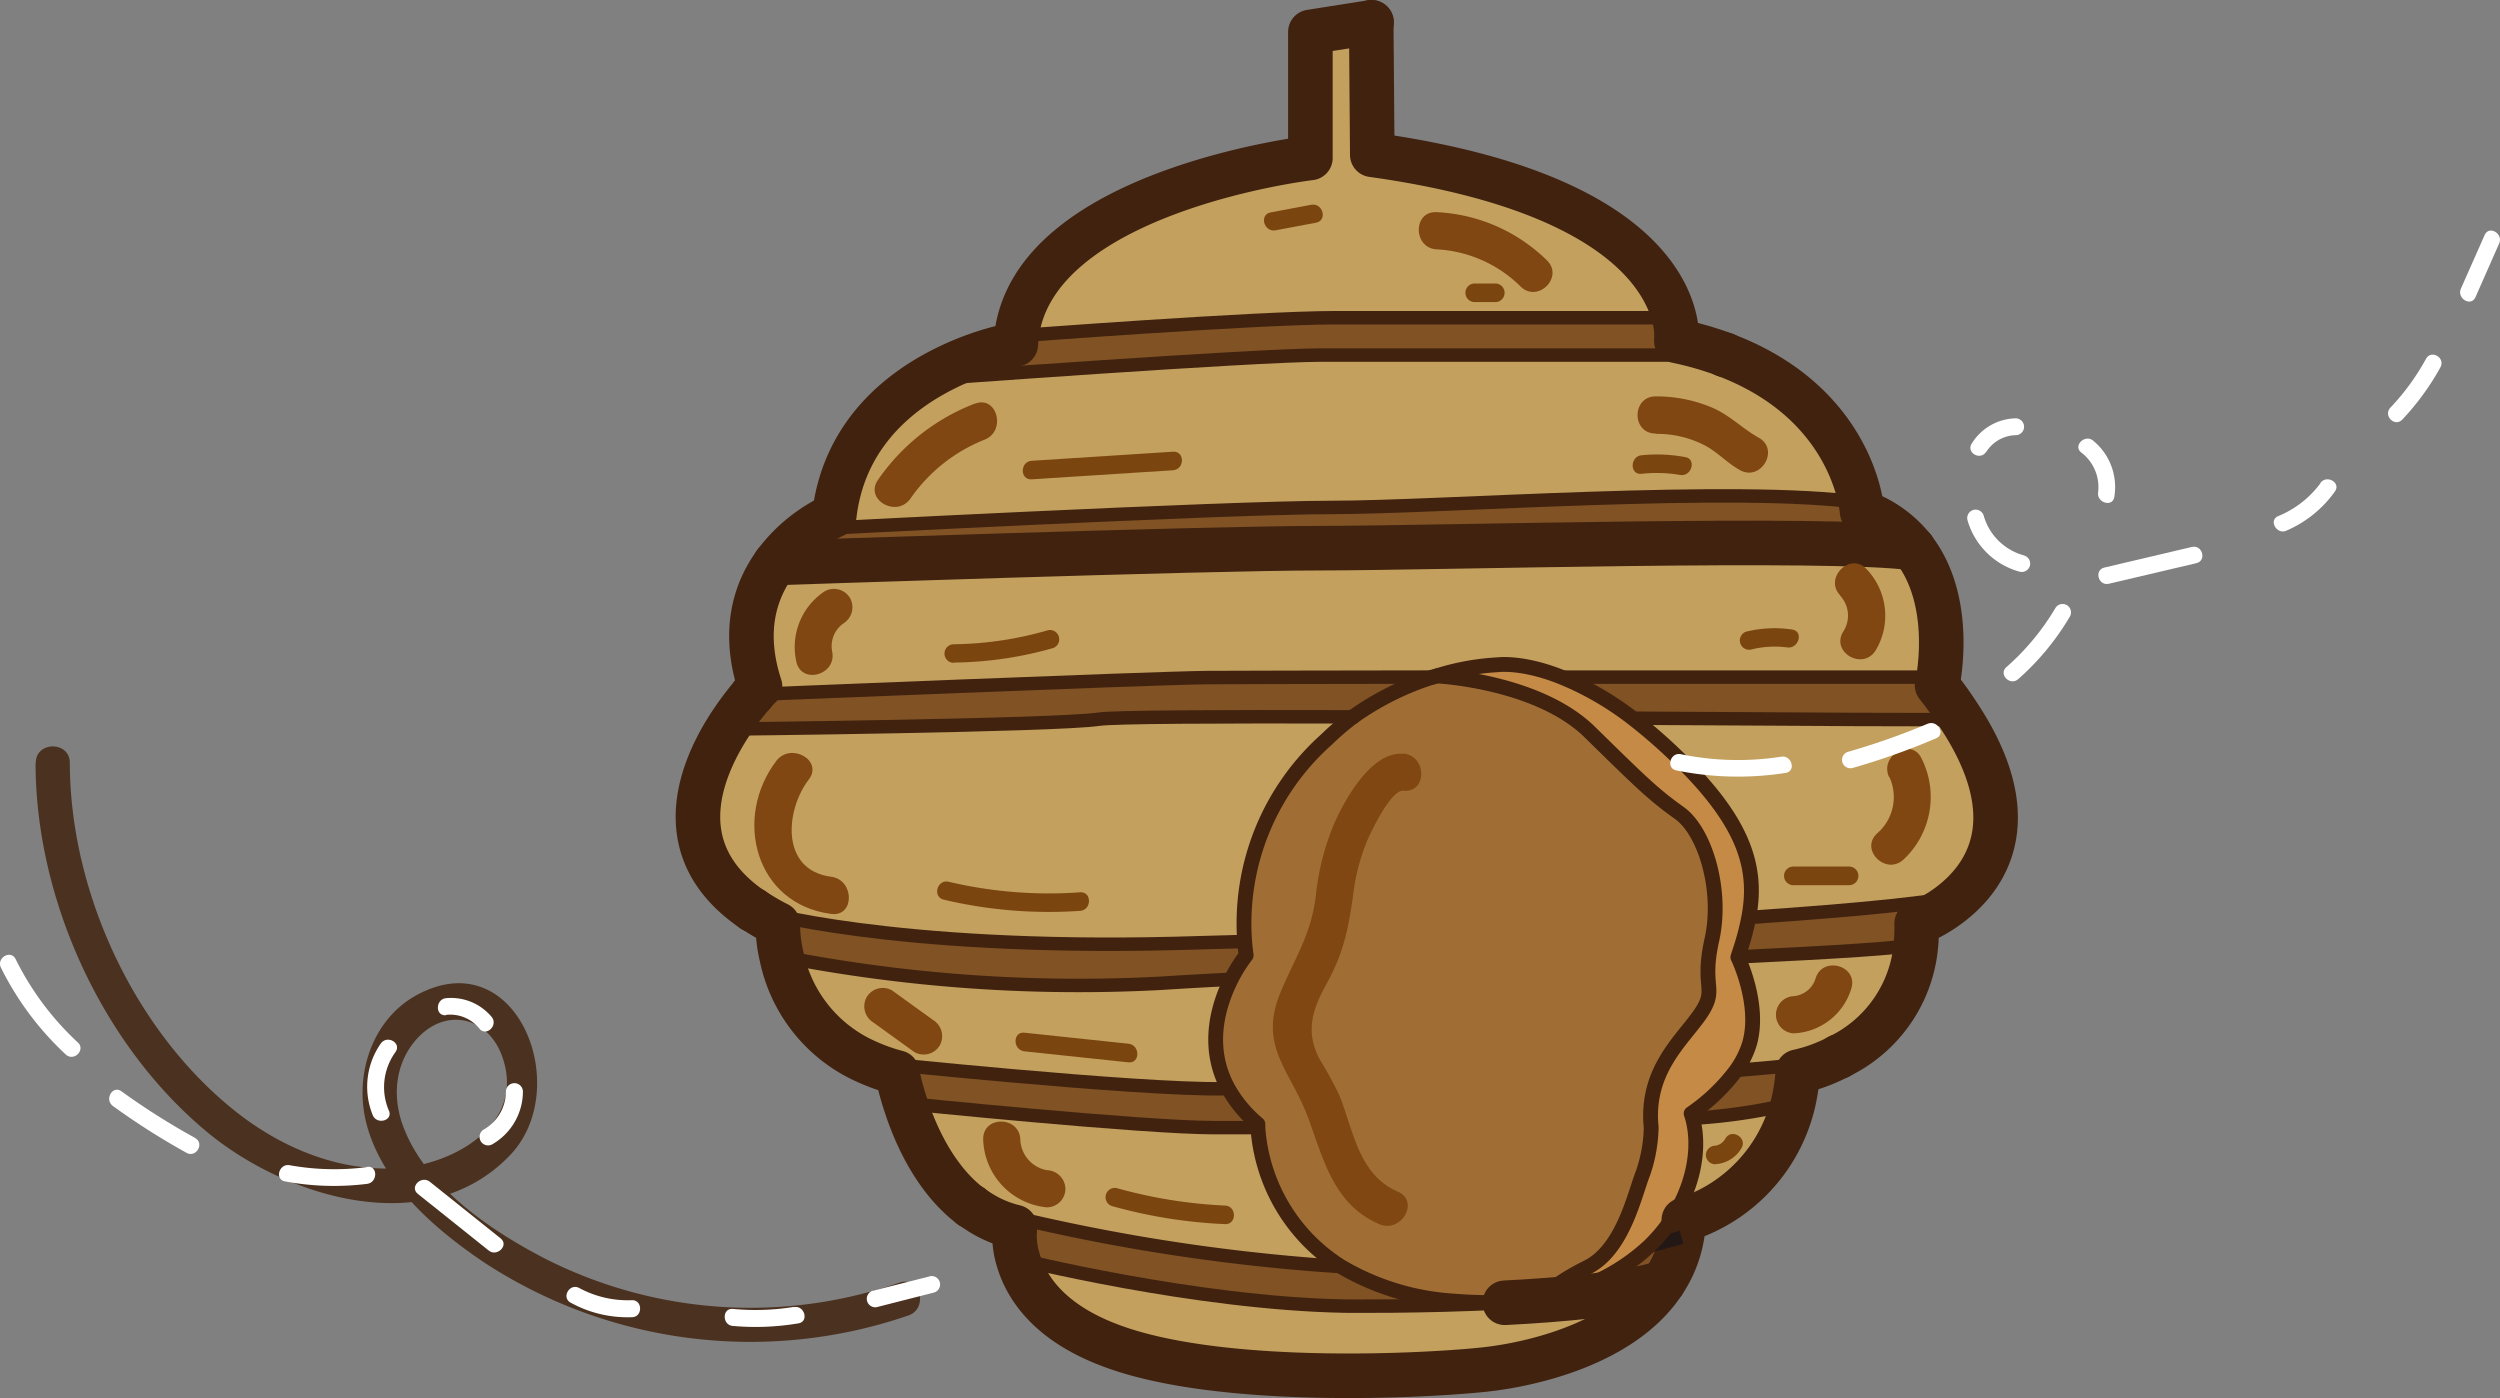 <svg xmlns="http://www.w3.org/2000/svg" viewBox="0 0 308.61 172.58"><rect x="0" y="0" width="308.61" height="172.58" fill="#808080" stroke="none"/><defs><style>.e93cb6fb-d4d9-41af-b689-e8a73e208415{fill:#c3a05e;}.f8f43ba7-dc67-4542-bcff-03af1a490ec2{fill:#805224;}.aa261ae9-1f52-4d73-9309-cd676ddac4bc{fill:#c58a45;}.ae8bdc7d-8909-4646-9771-3e0b6b76ee50{fill:#a06e35;}.ae675ab6-2fa2-4a66-b49a-a87b5e06acff,.b2fd7ea9-ba2a-4cfd-967f-4a44de33950e,.b3fb4939-5ee2-4cd4-a75a-5add5084eb5f,.beb5cd07-f9b4-4944-9675-589474fcbb28{fill:none;}.ae675ab6-2fa2-4a66-b49a-a87b5e06acff,.b2fd7ea9-ba2a-4cfd-967f-4a44de33950e,.beb5cd07-f9b4-4944-9675-589474fcbb28{stroke:#40220f;}.ae675ab6-2fa2-4a66-b49a-a87b5e06acff,.beb5cd07-f9b4-4944-9675-589474fcbb28{stroke-linecap:round;stroke-linejoin:round;}.beb5cd07-f9b4-4944-9675-589474fcbb28{stroke-width:5.5px;}.b2fd7ea9-ba2a-4cfd-967f-4a44de33950e,.b3fb4939-5ee2-4cd4-a75a-5add5084eb5f{stroke-miterlimit:10;stroke-width:1.66px;}.b3fb4939-5ee2-4cd4-a75a-5add5084eb5f{stroke:#231815;}.ae675ab6-2fa2-4a66-b49a-a87b5e06acff{stroke-width:1.83px;}.bfb39fc5-1fe0-447e-9f3a-da2819811815{fill:#804712;}.bff47cb7-8bea-4483-b535-1a05355b7dee{fill:#7b4510;}.a58dbaa8-f2d2-4117-a571-5bb0de5a0a5f{fill:#4b311f;}.aa54c199-5008-43a1-8a5c-12f9884ce0a8{fill:#fff;}</style></defs><title>蜂窩</title><g id="e2e7048d-fcc9-449c-a64b-a9479db2a3be" data-name="圖層 2"><g id="aee3fe1a-9978-4fb9-95cf-bd63015709bb" data-name="圖層 1"><path class="e93cb6fb-d4d9-41af-b689-e8a73e208415" d="M242.17,88.79c7.17,11.21,3.86,18,0,21.65-2.42.89-12.63,1.89-26.3,2.82,1.2-6.36-.55-12.33-10.55-21.43-1.3-1.19-2.57-2.24-3.78-3.17C222.07,88.78,240,88.9,242.17,88.79Z"/><path class="f8f43ba7-dc67-4542-bcff-03af1a490ec2" d="M239.12,84.56a49.34,49.34,0,0,1,3,4.23c-2.21.11-20.1,0-40.63-.13a37.43,37.43,0,0,0-8.77-5.07c23,0,46.52,0,46.52,0h0C239.2,84.23,239.12,84.56,239.12,84.56Z"/><path class="e93cb6fb-d4d9-41af-b689-e8a73e208415" d="M236.15,67.67c4.34,5.52,3.57,13.33,3.15,16h0s-23.49,0-46.52,0c-4.91-2-7.86-1.53-7.86-1.53a30,30,0,0,0-7.56,1.38l-.45.14c-13.83,0-25.2,0-27.83.06-7.63.13-55.56,2.07-56.18,2.09.57-.67.93-1,.93-1-2.24-6.85-.6-11.81,1.87-15.2h0s53-1.83,67.19-1.83,63.11-1.45,73.26,0Z"/><path class="f8f43ba7-dc67-4542-bcff-03af1a490ec2" d="M242.17,110.44A17.71,17.71,0,0,1,236.6,114a23.76,23.76,0,0,1-.08,2.57c-1.37.46-10.13,1-22,1.56.09-.29.19-.59.29-.9a31,31,0,0,0,1.05-4C229.54,112.33,239.75,111.33,242.17,110.44Z"/><path class="f8f43ba7-dc67-4542-bcff-03af1a490ec2" d="M229.87,63.19a14.12,14.12,0,0,1,6.28,4.48c-10.15-1.45-59.06,0-73.26,0S95.7,69.5,95.7,69.5h0a18.86,18.86,0,0,1,4.3-4.19s51-2.67,64.46-2.67,50-2.77,65.26-.59C229.84,62.77,229.87,63.19,229.87,63.19Z"/><path class="e93cb6fb-d4d9-41af-b689-e8a73e208415" d="M214.53,118.12c11.86-.56,20.62-1.1,22-1.56A16.91,16.91,0,0,1,227,130.43h0c-1.7.66-6.4,1.22-12.7,1.7a11.29,11.29,0,0,0,1.7-3.42C217.33,123.85,214.53,118.12,214.53,118.12Z"/><path class="e93cb6fb-d4d9-41af-b689-e8a73e208415" d="M212.9,43.79c13.28,5,16.2,14.92,16.81,18.26-15.28-2.18-51.84.59-65.26.59S100,65.31,100,65.31a17.6,17.6,0,0,1,3-1.73c1-8.45,6.09-13.63,11.17-16.75.79-.06,40.65-3,49.08-3H212.9Z"/><path class="f8f43ba7-dc67-4542-bcff-03af1a490ec2" d="M214.29,132.13c6.3-.48,11-1,12.7-1.7a19.7,19.7,0,0,1-5.07,1.86,24.15,24.15,0,0,1-.58,3.91h0A71.22,71.22,0,0,1,209,138.05c-.06-.21-.12-.43-.19-.63A23.61,23.61,0,0,0,214.29,132.13Z"/><path class="e93cb6fb-d4d9-41af-b689-e8a73e208415" d="M221.33,136.2h0a19.94,19.94,0,0,1-13.49,14.39,18.16,18.16,0,0,1-.25,2.14c-1.33.39-2.66.74-4,1.07,5-4.87,6.56-11.29,5.37-15.75A71.22,71.22,0,0,0,221.33,136.2Z"/><path class="aa261ae9-1f52-4d73-9309-cd676ddac4bc" d="M215.87,113.26a31,31,0,0,1-1.05,4c-.1.31-.2.61-.29.9,0,0,2.8,5.73,1.46,10.59a11.29,11.29,0,0,1-1.7,3.42,23.61,23.61,0,0,1-5.53,5.29c.07.2.13.42.19.63,1.19,4.46-.32,10.88-5.37,15.75a24.88,24.88,0,0,1-13.14,6.36c.06-.1,1.22-1.63,5.51-3.78s5.87-9.2,6.85-11.64a18.48,18.48,0,0,0,1-5.61c-.72-7.06,3.84-10.75,6.06-14s.06-3.1,1.43-9.17-.78-13.39-4-15.64-4.62-3.63-11.07-10-18.9-6.93-18.9-6.93a30,30,0,0,1,7.56-1.38s3-.42,7.86,1.53a37.43,37.43,0,0,1,8.77,5.07c1.21.93,2.48,2,3.78,3.17C215.32,100.93,217.07,106.9,215.87,113.26Z"/><path class="f8f43ba7-dc67-4542-bcff-03af1a490ec2" d="M212.89,43.79h-49.7c-8.43,0-48.29,3-49.08,3a34.65,34.65,0,0,1,11.24-4.36c0-.33.05-.67.08-1h0s29.58-2.25,39.4-2.25h41.83a8.64,8.64,0,0,1,.26,2.85A41,41,0,0,1,212.89,43.79Z"/><path class="ae8bdc7d-8909-4646-9771-3e0b6b76ee50" d="M151.94,120.89a18,18,0,0,1,1.87-3c-.07-.52-.13-1.08-.18-1.64a30.4,30.4,0,0,1,10.1-25A33.54,33.54,0,0,1,167,88.5h0a35.21,35.21,0,0,1,9.86-4.92l.45-.14s12.45.6,18.9,6.93,7.88,7.72,11.07,10,5.35,9.57,4,15.64.78,5.94-1.43,9.17-6.78,6.93-6.06,14a18.48,18.48,0,0,1-1,5.61c-1,2.44-2.42,9.43-6.85,11.64s-5.45,3.68-5.51,3.78a37.06,37.06,0,0,1-4.69.54,47.22,47.22,0,0,1-6.12-.12,31.14,31.14,0,0,1-14.13-4.29,22.06,22.06,0,0,1-10.22-17.1c0-.28,0-.44,0-.46a16,16,0,0,1-3.63-4.34C148.77,129.25,150.36,124.05,151.94,120.89Z"/><path class="e93cb6fb-d4d9-41af-b689-e8a73e208415" d="M206.67,39.22H164.84c-9.82,0-39.4,2.25-39.4,2.25h0c2.09-18,36.28-22,36.28-22V3.94l7.56-1.19.13,16.36C199.22,23.26,205.43,34.05,206.67,39.22Z"/><path class="f8f43ba7-dc67-4542-bcff-03af1a490ec2" d="M190.44,160.16a24.88,24.88,0,0,0,13.14-6.36c1.36-.33,2.69-.68,4-1.07a14.71,14.71,0,0,1-2.28,5.6c-4.44,1.38-12.14,2.11-19.56,2.49v-.12A37.06,37.06,0,0,0,190.44,160.16Z"/><path class="e93cb6fb-d4d9-41af-b689-e8a73e208415" d="M205.32,158.33c-5,7.58-16.38,10.12-22.06,10.73-7.3.79-32.49,2.12-46-2.9-8-2.94-10.69-7.49-11.61-10.74,0,0,21.78,5.46,40.36,5.81,0,0,9.64.12,19.8-.41C193.18,160.44,200.88,159.71,205.32,158.33Z"/><path class="f8f43ba7-dc67-4542-bcff-03af1a490ec2" d="M185.75,160.7v.12c-10.16.53-19.8.41-19.8.41-18.58-.35-40.36-5.81-40.36-5.81a10.08,10.08,0,0,1-.37-3.95,14.22,14.22,0,0,1-5.37-2.55,238.88,238.88,0,0,0,45.6,7.43l0-.06a31.14,31.14,0,0,0,14.13,4.29A47.22,47.22,0,0,0,185.75,160.7Z"/><path class="f8f43ba7-dc67-4542-bcff-03af1a490ec2" d="M176.9,83.58A35.21,35.21,0,0,0,167,88.5h0c-16.41,0-29.5,0-31.38.29-5.34.79-45.9,1.22-45.9,1.22a37,37,0,0,1,3.14-4.28h0c.62,0,48.55-2,56.18-2.09C151.7,83.6,163.07,83.58,176.9,83.58Z"/><path class="e93cb6fb-d4d9-41af-b689-e8a73e208415" d="M165.5,156.29l0,.06a238.88,238.88,0,0,1-45.6-7.43h0c-4.49-3.39-6.93-9-8.11-12.72,0,0,29.29,3,38.15,3l5.38,0A22.06,22.06,0,0,0,165.5,156.29Z"/><path class="e93cb6fb-d4d9-41af-b689-e8a73e208415" d="M167,88.5a33.54,33.54,0,0,0-3.3,2.71,30.4,30.4,0,0,0-10.1,25l-8.6.24c-35.11.87-51.62-4-52.09-4.15h0c-10.18-6.93-6.82-16.44-3.18-22.3,0,0,40.56-.43,45.9-1.22C137.53,88.51,150.62,88.46,167,88.5Z"/><path class="f8f43ba7-dc67-4542-bcff-03af1a490ec2" d="M155.26,138.73s0,.18,0,.46l-5.38,0c-8.86,0-38.15-3-38.15-3a31.13,31.13,0,0,1-1-3.8,23.33,23.33,0,0,1-3.71-1.31h0s33.29,3.5,44.06,3.32h.52A16,16,0,0,0,155.26,138.73Z"/><path class="f8f43ba7-dc67-4542-bcff-03af1a490ec2" d="M153.63,116.22c.05.56.11,1.12.18,1.64a18,18,0,0,0-1.87,3c-3.24.16-6.16.33-8.65.49a190.64,190.64,0,0,1-46.79-3.29,16.94,16.94,0,0,1-.47-4,27.69,27.69,0,0,1-3.09-1.81c.47.14,17,5,52.09,4.15Z"/><path class="e93cb6fb-d4d9-41af-b689-e8a73e208415" d="M151.63,134.39h-.52c-10.77.18-44.06-3.32-44.06-3.32h0a18.22,18.22,0,0,1-10.55-13,190.64,190.64,0,0,0,46.79,3.29c2.49-.16,5.41-.33,8.65-.49C150.36,124.05,148.77,129.25,151.63,134.39Z"/><path class="beb5cd07-f9b4-4944-9675-589474fcbb28" d="M92.89,85.73c.57-.67.93-1,.93-1-2.24-6.85-.6-11.81,1.87-15.2a18.86,18.86,0,0,1,4.3-4.19,17.6,17.6,0,0,1,3-1.73c1-8.45,6.09-13.63,11.17-16.75a34.65,34.65,0,0,1,11.24-4.36c0-.33.05-.67.08-1,2.09-18,36.28-22,36.28-22V3.94l7.56-1.19"/><path class="beb5cd07-f9b4-4944-9675-589474fcbb28" d="M92.93,112.31c-10.18-6.93-6.82-16.44-3.18-22.3a37,37,0,0,1,3.14-4.28"/><path class="beb5cd07-f9b4-4944-9675-589474fcbb28" d="M119.86,148.92c-4.49-3.39-6.93-9-8.11-12.72a31.13,31.13,0,0,1-1-3.8,23.33,23.33,0,0,1-3.71-1.31,18.22,18.22,0,0,1-10.55-13,16.94,16.94,0,0,1-.47-4,27.69,27.69,0,0,1-3.09-1.81"/><path class="beb5cd07-f9b4-4944-9675-589474fcbb28" d="M227,130.43a19.7,19.7,0,0,1-5.07,1.86,24.15,24.15,0,0,1-.58,3.91,19.94,19.94,0,0,1-13.49,14.39,18.16,18.16,0,0,1-.25,2.14,14.71,14.71,0,0,1-2.28,5.6c-5,7.58-16.38,10.12-22.06,10.73-7.3.79-32.49,2.12-46-2.9-8-2.94-10.69-7.49-11.61-10.74a10.08,10.08,0,0,1-.37-3.95,14.22,14.22,0,0,1-5.37-2.55"/><path class="beb5cd07-f9b4-4944-9675-589474fcbb28" d="M236.15,67.67c4.34,5.52,3.57,13.33,3.15,16-.1.59-.18.92-.18.92a49.34,49.34,0,0,1,3,4.23c7.17,11.21,3.86,18,0,21.65A17.71,17.71,0,0,1,236.6,114a23.76,23.76,0,0,1-.08,2.57A16.91,16.91,0,0,1,227,130.43"/><path class="beb5cd07-f9b4-4944-9675-589474fcbb28" d="M212.9,43.79c13.28,5,16.2,14.92,16.81,18.26.13.72.16,1.14.16,1.14a14.12,14.12,0,0,1,6.28,4.48"/><path class="beb5cd07-f9b4-4944-9675-589474fcbb28" d="M169.27,2.75l.13,16.36c29.82,4.15,36,14.94,37.27,20.11a8.64,8.64,0,0,1,.26,2.85,41,41,0,0,1,6,1.72"/><path class="b2fd7ea9-ba2a-4cfd-967f-4a44de33950e" d="M125.44,41.47s29.58-2.25,39.4-2.25h41.83"/><path class="beb5cd07-f9b4-4944-9675-589474fcbb28" d="M212.89,43.79h0"/><path class="b2fd7ea9-ba2a-4cfd-967f-4a44de33950e" d="M114.1,46.83h0c.79-.06,40.65-3,49.08-3h49.7"/><path class="b2fd7ea9-ba2a-4cfd-967f-4a44de33950e" d="M100,65.31s51-2.67,64.46-2.67,50-2.77,65.26-.59"/><path class="beb5cd07-f9b4-4944-9675-589474fcbb28" d="M95.7,69.5s53-1.83,67.19-1.83,63.11-1.45,73.26,0h0"/><path class="b2fd7ea9-ba2a-4cfd-967f-4a44de33950e" d="M192.77,83.59c23,0,46.52,0,46.52,0"/><path class="b2fd7ea9-ba2a-4cfd-967f-4a44de33950e" d="M92.89,85.73c.62,0,48.55-2,56.18-2.09,2.63,0,14-.06,27.83-.06"/><path class="beb5cd07-f9b4-4944-9675-589474fcbb28" d="M92.89,85.73h0"/><path class="b2fd7ea9-ba2a-4cfd-967f-4a44de33950e" d="M201.54,88.66c20.53.12,38.42.24,40.63.13"/><path class="b2fd7ea9-ba2a-4cfd-967f-4a44de33950e" d="M89.75,90s40.56-.43,45.9-1.22c1.88-.28,15-.33,31.38-.29"/><path class="b2fd7ea9-ba2a-4cfd-967f-4a44de33950e" d="M215.85,113.26h0c13.67-.93,23.88-1.93,26.3-2.82"/><path class="b2fd7ea9-ba2a-4cfd-967f-4a44de33950e" d="M92.94,112.31c.47.14,17,5,52.09,4.15l8.6-.24"/><path class="beb5cd07-f9b4-4944-9675-589474fcbb28" d="M92.93,112.31h0"/><path class="b2fd7ea9-ba2a-4cfd-967f-4a44de33950e" d="M214.53,118.12c11.86-.56,20.62-1.1,22-1.56"/><path class="b2fd7ea9-ba2a-4cfd-967f-4a44de33950e" d="M96.49,118.09h0a190.64,190.64,0,0,0,46.79,3.29c2.49-.16,5.41-.33,8.65-.49h0"/><line class="beb5cd07-f9b4-4944-9675-589474fcbb28" x1="226.99" y1="130.43" x2="227" y2="130.43"/><path class="b2fd7ea9-ba2a-4cfd-967f-4a44de33950e" d="M214.29,132.13c6.3-.48,11-1,12.7-1.7"/><path class="b2fd7ea9-ba2a-4cfd-967f-4a44de33950e" d="M107.05,131.08s33.29,3.5,44.06,3.32h.52"/><path class="b2fd7ea9-ba2a-4cfd-967f-4a44de33950e" d="M209,138.05a71.22,71.22,0,0,0,12.38-1.85"/><path class="b2fd7ea9-ba2a-4cfd-967f-4a44de33950e" d="M111.75,136.2s29.29,3,38.15,3l5.38,0h0"/><path class="b3fb4939-5ee2-4cd4-a75a-5add5084eb5f" d="M203.58,153.8c1.36-.33,2.69-.68,4-1.07h0"/><path class="b2fd7ea9-ba2a-4cfd-967f-4a44de33950e" d="M119.86,148.92a238.88,238.88,0,0,0,45.6,7.43"/><path class="beb5cd07-f9b4-4944-9675-589474fcbb28" d="M119.86,148.92h0"/><path class="beb5cd07-f9b4-4944-9675-589474fcbb28" d="M185.76,160.82c7.42-.38,15.12-1.11,19.56-2.49"/><path class="b2fd7ea9-ba2a-4cfd-967f-4a44de33950e" d="M125.6,155.42s21.78,5.46,40.36,5.81c0,0,9.64.12,19.8-.41"/><path class="ae675ab6-2fa2-4a66-b49a-a87b5e06acff" d="M167,88.5a35.21,35.21,0,0,1,9.86-4.92"/><path class="b2fd7ea9-ba2a-4cfd-967f-4a44de33950e" d="M167,88.5h0"/><path class="ae675ab6-2fa2-4a66-b49a-a87b5e06acff" d="M176.9,83.58l.45-.14a30,30,0,0,1,7.56-1.38s3-.42,7.86,1.53a37.43,37.43,0,0,1,8.77,5.07c1.21.93,2.48,2,3.78,3.17,10,9.1,11.75,15.07,10.55,21.43a31,31,0,0,1-1.05,4c-.1.31-.2.61-.29.9,0,0,2.8,5.73,1.46,10.59a11.29,11.29,0,0,1-1.7,3.42,23.61,23.61,0,0,1-5.53,5.29c.07.2.13.42.19.63,1.19,4.46-.32,10.88-5.37,15.75a24.88,24.88,0,0,1-13.14,6.36,37.06,37.06,0,0,1-4.69.54,47.22,47.22,0,0,1-6.12-.12,31.14,31.14,0,0,1-14.13-4.29,22.06,22.06,0,0,1-10.22-17.1c0-.28,0-.44,0-.46a16,16,0,0,1-3.63-4.34c-2.86-5.14-1.27-10.34.31-13.5a18,18,0,0,1,1.87-3c-.07-.52-.13-1.08-.18-1.64a30.4,30.4,0,0,1,10.1-25A33.54,33.54,0,0,1,167,88.5"/><path class="ae675ab6-2fa2-4a66-b49a-a87b5e06acff" d="M177.35,83.44s12.45.6,18.9,6.93,7.88,7.72,11.07,10,5.35,9.57,4,15.64.78,5.94-1.43,9.17-6.78,6.93-6.06,14a18.48,18.48,0,0,1-1,5.61c-1,2.44-2.42,9.43-6.85,11.64s-5.45,3.68-5.51,3.78h0"/><path class="bfb39fc5-1fe0-447e-9f3a-da2819811815" d="M95.88,93.87c-5.4,7-2.73,17.72,6.73,18.95,2.92.37,2.89-4.21,0-4.59-6.34-.82-5.64-8.29-2.77-12,1.8-2.35-2.18-4.63-4-2.32Z"/><path class="bfb39fc5-1fe0-447e-9f3a-da2819811815" d="M101.79,73a8.25,8.25,0,0,0-3.49,8.67c.62,2.88,5,1.66,4.43-1.22a3.44,3.44,0,0,1,1.38-3.49,2.35,2.35,0,0,0,.82-3.14,2.32,2.32,0,0,0-3.14-.82Z"/><path class="bfb39fc5-1fe0-447e-9f3a-da2819811815" d="M120.29,49.84a25.76,25.76,0,0,0-11.91,9.4c-1.69,2.43,2.28,4.72,4,2.32a20.21,20.21,0,0,1,9.17-7.29c2.71-1.08,1.53-5.51-1.22-4.43Z"/><path class="bfb39fc5-1fe0-447e-9f3a-da2819811815" d="M107.81,126.22l5.06,3.65a2.32,2.32,0,0,0,3.14-.82,2.35,2.35,0,0,0-.83-3.14l-5.06-3.65a2.31,2.31,0,0,0-3.13.82,2.34,2.34,0,0,0,.82,3.14Z"/><path class="bfb39fc5-1fe0-447e-9f3a-da2819811815" d="M121.37,140.68a8.68,8.68,0,0,0,7.86,8.36,2.3,2.3,0,0,0,2.29-2.29,2.36,2.36,0,0,0-2.29-2.3,4,4,0,0,1-3.28-3.77c-.08-2.94-4.67-3-4.58,0Z"/><path class="bfb39fc5-1fe0-447e-9f3a-da2819811815" d="M204.41,53.56a12.84,12.84,0,0,1,6,1.4c1.61.84,2.81,2.21,4.39,3.08,2.59,1.42,4.91-2.54,2.32-4-2-1.11-3.56-2.77-5.74-3.71a17.7,17.7,0,0,0-7-1.4c-2.95,0-3,4.58,0,4.59Z"/><path class="bfb39fc5-1fe0-447e-9f3a-da2819811815" d="M177.35,30.78a15.9,15.9,0,0,1,10.37,4.6c2.12,2.06,5.36-1.18,3.24-3.24a20.86,20.86,0,0,0-13.61-5.95c-2.95-.16-2.94,4.43,0,4.59Z"/><path class="bfb39fc5-1fe0-447e-9f3a-da2819811815" d="M227.12,73.49a3.62,3.62,0,0,1,.41,4.49c-1.55,2.53,2.41,4.83,4,2.32a8.32,8.32,0,0,0-1.13-10.06c-2-2.14-5.28,1.11-3.24,3.25Z"/><path class="bfb39fc5-1fe0-447e-9f3a-da2819811815" d="M233.24,95.93a5.92,5.92,0,0,1-1.52,6.95c-2.18,2,1.07,5.22,3.24,3.24a10.56,10.56,0,0,0,2.24-12.5c-1.28-2.66-5.24-.33-4,2.31Z"/><path class="bfb39fc5-1fe0-447e-9f3a-da2819811815" d="M224.12,120.79a3.1,3.1,0,0,1-2.74,2.18,2.3,2.3,0,0,0,0,4.59,7.77,7.77,0,0,0,7.16-5.55c.84-2.84-3.58-4.05-4.42-1.22Z"/><path class="bff47cb7-8bea-4483-b535-1a05355b7dee" d="M127.36,59.17l17.44-1.12c1.46-.1,1.48-2.39,0-2.29l-17.44,1.12c-1.47.1-1.48,2.39,0,2.29Z"/><path class="bff47cb7-8bea-4483-b535-1a05355b7dee" d="M117.73,81.79A46.29,46.29,0,0,0,130,80a1.15,1.15,0,0,0-.61-2.21,43.4,43.4,0,0,1-11.65,1.74,1.15,1.15,0,0,0,0,2.3Z"/><path class="bff47cb7-8bea-4483-b535-1a05355b7dee" d="M116.51,111.06a56.24,56.24,0,0,0,16.81,1.38c1.47-.1,1.48-2.4,0-2.29a53.83,53.83,0,0,1-16.2-1.3c-1.44-.34-2.05,1.87-.61,2.21Z"/><path class="bff47cb7-8bea-4483-b535-1a05355b7dee" d="M126.46,129.78l12.84,1.36c1.47.15,1.46-2.14,0-2.3l-12.84-1.36c-1.47-.15-1.46,2.14,0,2.3Z"/><path class="bff47cb7-8bea-4483-b535-1a05355b7dee" d="M137.22,148.87a61.32,61.32,0,0,0,14,2.24c1.47.06,1.47-2.23,0-2.29a59.41,59.41,0,0,1-13.38-2.16,1.15,1.15,0,0,0-.61,2.21Z"/><path class="bff47cb7-8bea-4483-b535-1a05355b7dee" d="M221.22,77.71a14.73,14.73,0,0,0-5.69.27,1.15,1.15,0,0,0,.61,2.21,11.82,11.82,0,0,1,4.47-.27c1.44.2,2.07-2,.61-2.21Z"/><path class="bff47cb7-8bea-4483-b535-1a05355b7dee" d="M208,56.42a18.88,18.88,0,0,0-5.36-.22c-1.45.15-1.47,2.44,0,2.29a17.17,17.17,0,0,1,4.75.14c1.45.25,2.07-2,.61-2.21Z"/><path class="bff47cb7-8bea-4483-b535-1a05355b7dee" d="M184.69,35h-2.75a1.15,1.15,0,0,0,0,2.29h2.75a1.15,1.15,0,0,0,0-2.29Z"/><path class="bff47cb7-8bea-4483-b535-1a05355b7dee" d="M157.46,28.43l5-.94c1.45-.28.84-2.49-.61-2.21l-5,.94c-1.44.27-.83,2.48.61,2.21Z"/><path class="bff47cb7-8bea-4483-b535-1a05355b7dee" d="M221.38,109.27h6.88a1.15,1.15,0,0,0,0-2.3h-6.88a1.15,1.15,0,0,0,0,2.3Z"/><path class="bff47cb7-8bea-4483-b535-1a05355b7dee" d="M211.75,143.71a4,4,0,0,0,3.24-2c.72-1.29-1.26-2.45-2-1.16a1.7,1.7,0,0,1-1.26.88,1.17,1.17,0,0,0-1.15,1.14,1.16,1.16,0,0,0,1.15,1.15Z"/><path class="bfb39fc5-1fe0-447e-9f3a-da2819811815" d="M173.25,93.06c-4-.4-7.41,5.91-8.69,8.93a31.56,31.56,0,0,0-2.14,8.67c-.6,4.78-2.58,7.58-4.34,11.82-2.8,6.7,1.22,9.6,3.41,15.53,1.92,5.22,3.18,10.7,8.78,13.11,2.69,1.15,5-2.8,2.32-4-4.89-2.1-5.47-7.47-7.25-11.9a46.66,46.66,0,0,0-2.4-4.4c-1.92-3.62-.87-6.35,1-9.72,2-3.69,2.58-6.81,3.14-10.93a24.31,24.31,0,0,1,1.83-6.7c.51-1.13,2.84-6,4.34-5.86,2.94.28,2.92-4.3,0-4.59Z"/><path class="a58dbaa8-f2d2-4117-a571-5bb0de5a0a5f" d="M4.39,94.15c0,16.8,8.15,34.78,21.15,45.57,9.79,8.13,27.29,13.52,37.45,2.85,7.83-8.23.89-26.32-11.41-19.81-5.67,3-7.91,10-6.33,16,1.94,7.35,8.33,12.89,14.39,17a60,60,0,0,0,52.49,6.63c2.54-.88,1.45-4.94-1.12-4.05a56,56,0,0,1-44-3.11c-6.66-3.48-14.48-8.82-17.23-16.16-1.44-3.82-1-8.07,1.92-11.09,3.57-3.62,8.48-2.34,10.22,2.24,3.2,8.45-5.88,13.63-13.06,14-7.45.38-14.64-2.79-20.31-7.45-12.22-10-19.91-26.9-19.93-42.6,0-2.7-4.2-2.71-4.2,0Z"/><path class="aa54c199-5008-43a1-8a5c-12f9884ce0a8" d="M306.72,29l-2.94,6.64c-.53,1.21,1.26,2.27,1.8,1.05l2.93-6.64c.54-1.21-1.25-2.27-1.79-1.05Z"/><path class="aa54c199-5008-43a1-8a5c-12f9884ce0a8" d="M299.46,44.32a28.58,28.58,0,0,1-4.38,6c-.92,1,.55,2.45,1.47,1.47a31.46,31.46,0,0,0,4.71-6.46c.63-1.18-1.16-2.23-1.8-1Z"/><path class="aa54c199-5008-43a1-8a5c-12f9884ce0a8" d="M286.47,59.62a12.24,12.24,0,0,1-5.24,4.09c-1.23.53-.17,2.32,1,1.8a14.22,14.22,0,0,0,6-4.84c.78-1.08-1-2.12-1.8-1.05Z"/><path class="aa54c199-5008-43a1-8a5c-12f9884ce0a8" d="M270.57,67.52l-10.79,2.54c-1.31.31-.76,2.31.55,2l10.8-2.54c1.3-.31.75-2.31-.56-2Z"/><path class="aa54c199-5008-43a1-8a5c-12f9884ce0a8" d="M249.88,68.57a7.1,7.1,0,0,1-5-4.9,1,1,0,0,0-2,.56,9.23,9.23,0,0,0,6.42,6.34,1,1,0,0,0,.55-2Z"/><path class="aa54c199-5008-43a1-8a5c-12f9884ce0a8" d="M245.19,55.79a4.43,4.43,0,0,1,3.63-2.07,1,1,0,0,0,0-2.08,6.56,6.56,0,0,0-5.42,3.11c-.72,1.13,1.08,2.17,1.79,1Z"/><path class="aa54c199-5008-43a1-8a5c-12f9884ce0a8" d="M256.91,55.85A5.37,5.37,0,0,1,259,60.78c-.18,1.31,1.82,1.87,2,.55a7.4,7.4,0,0,0-2.62-6.94c-1-.83-2.51.63-1.47,1.46Z"/><path class="aa54c199-5008-43a1-8a5c-12f9884ce0a8" d="M253.72,75.07a30.07,30.07,0,0,1-6.05,7.29c-1,.89.47,2.36,1.47,1.47a31.91,31.91,0,0,0,6.37-7.71,1,1,0,0,0-1.79-1.05Z"/><path class="aa54c199-5008-43a1-8a5c-12f9884ce0a8" d="M237.94,89.35a86.75,86.75,0,0,1-9.79,3.45,1,1,0,0,0,.55,2A87.39,87.39,0,0,0,239,91.14c1.23-.52.17-2.31-1.05-1.79Z"/><path class="aa54c199-5008-43a1-8a5c-12f9884ce0a8" d="M219.88,93.41a34.92,34.92,0,0,1-12.4-.31c-1.3-.26-1.86,1.74-.55,2a38,38,0,0,0,13.5.31c1.32-.21.76-2.21-.55-2Z"/><path class="aa54c199-5008-43a1-8a5c-12f9884ce0a8" d="M114.73,157.57l-7.11,1.8a1.05,1.05,0,0,0,.56,2l7.11-1.81a1,1,0,0,0-.56-2Z"/><path class="aa54c199-5008-43a1-8a5c-12f9884ce0a8" d="M98,161.33a29.67,29.67,0,0,1-7.53.25c-1.35-.12-1.34,2,0,2.1a31.77,31.77,0,0,0,8.09-.32c1.33-.22.77-2.25-.56-2Z"/><path class="aa54c199-5008-43a1-8a5c-12f9884ce0a8" d="M78,160.5A12.59,12.59,0,0,1,71.51,159c-1.19-.65-2.25,1.17-1.06,1.81A14.57,14.57,0,0,0,78,162.6c1.35,0,1.36-2.14,0-2.1Z"/><path class="aa54c199-5008-43a1-8a5c-12f9884ce0a8" d="M61.81,152.88l-8.75-7c-1.05-.83-2.54.64-1.49,1.49l8.76,7c1,.83,2.54-.64,1.48-1.49Z"/><path class="aa54c199-5008-43a1-8a5c-12f9884ce0a8" d="M48,137.09a7.37,7.37,0,0,1,.82-7.22c.78-1.11-1-2.16-1.81-1.06a9.31,9.31,0,0,0-1,8.84c.5,1.24,2.53.7,2-.56Z"/><path class="aa54c199-5008-43a1-8a5c-12f9884ce0a8" d="M55.06,125.28A4.63,4.63,0,0,1,59.2,127c.86,1,2.34-.45,1.48-1.48a6.53,6.53,0,0,0-5.62-2.3c-1.33.14-1.35,2.24,0,2.1Z"/><path class="aa54c199-5008-43a1-8a5c-12f9884ce0a8" d="M62.45,134.76a5.4,5.4,0,0,1-2.73,4.67,1.05,1.05,0,0,0,1.06,1.82,7.53,7.53,0,0,0,3.77-6.49,1.05,1.05,0,0,0-2.1,0Z"/><path class="aa54c199-5008-43a1-8a5c-12f9884ce0a8" d="M45.32,144.07a31.27,31.27,0,0,1-9.56-.23c-1.33-.24-1.89,1.79-.56,2a33,33,0,0,0,10.12.3c1.32-.17,1.34-2.27,0-2.1Z"/><path class="aa54c199-5008-43a1-8a5c-12f9884ce0a8" d="M24.12,140.49A87.7,87.7,0,0,1,15,134.72c-1.1-.8-2.15,1-1.06,1.81a87.79,87.79,0,0,0,9.09,5.78c1.18.65,2.24-1.16,1.06-1.82Z"/><path class="aa54c199-5008-43a1-8a5c-12f9884ce0a8" d="M9.6,128.68A35.49,35.49,0,0,1,1.93,118.4c-.6-1.21-2.41-.15-1.81,1.06a37.13,37.13,0,0,0,8,10.71c1,.92,2.48-.56,1.49-1.49Z"/></g></g></svg>